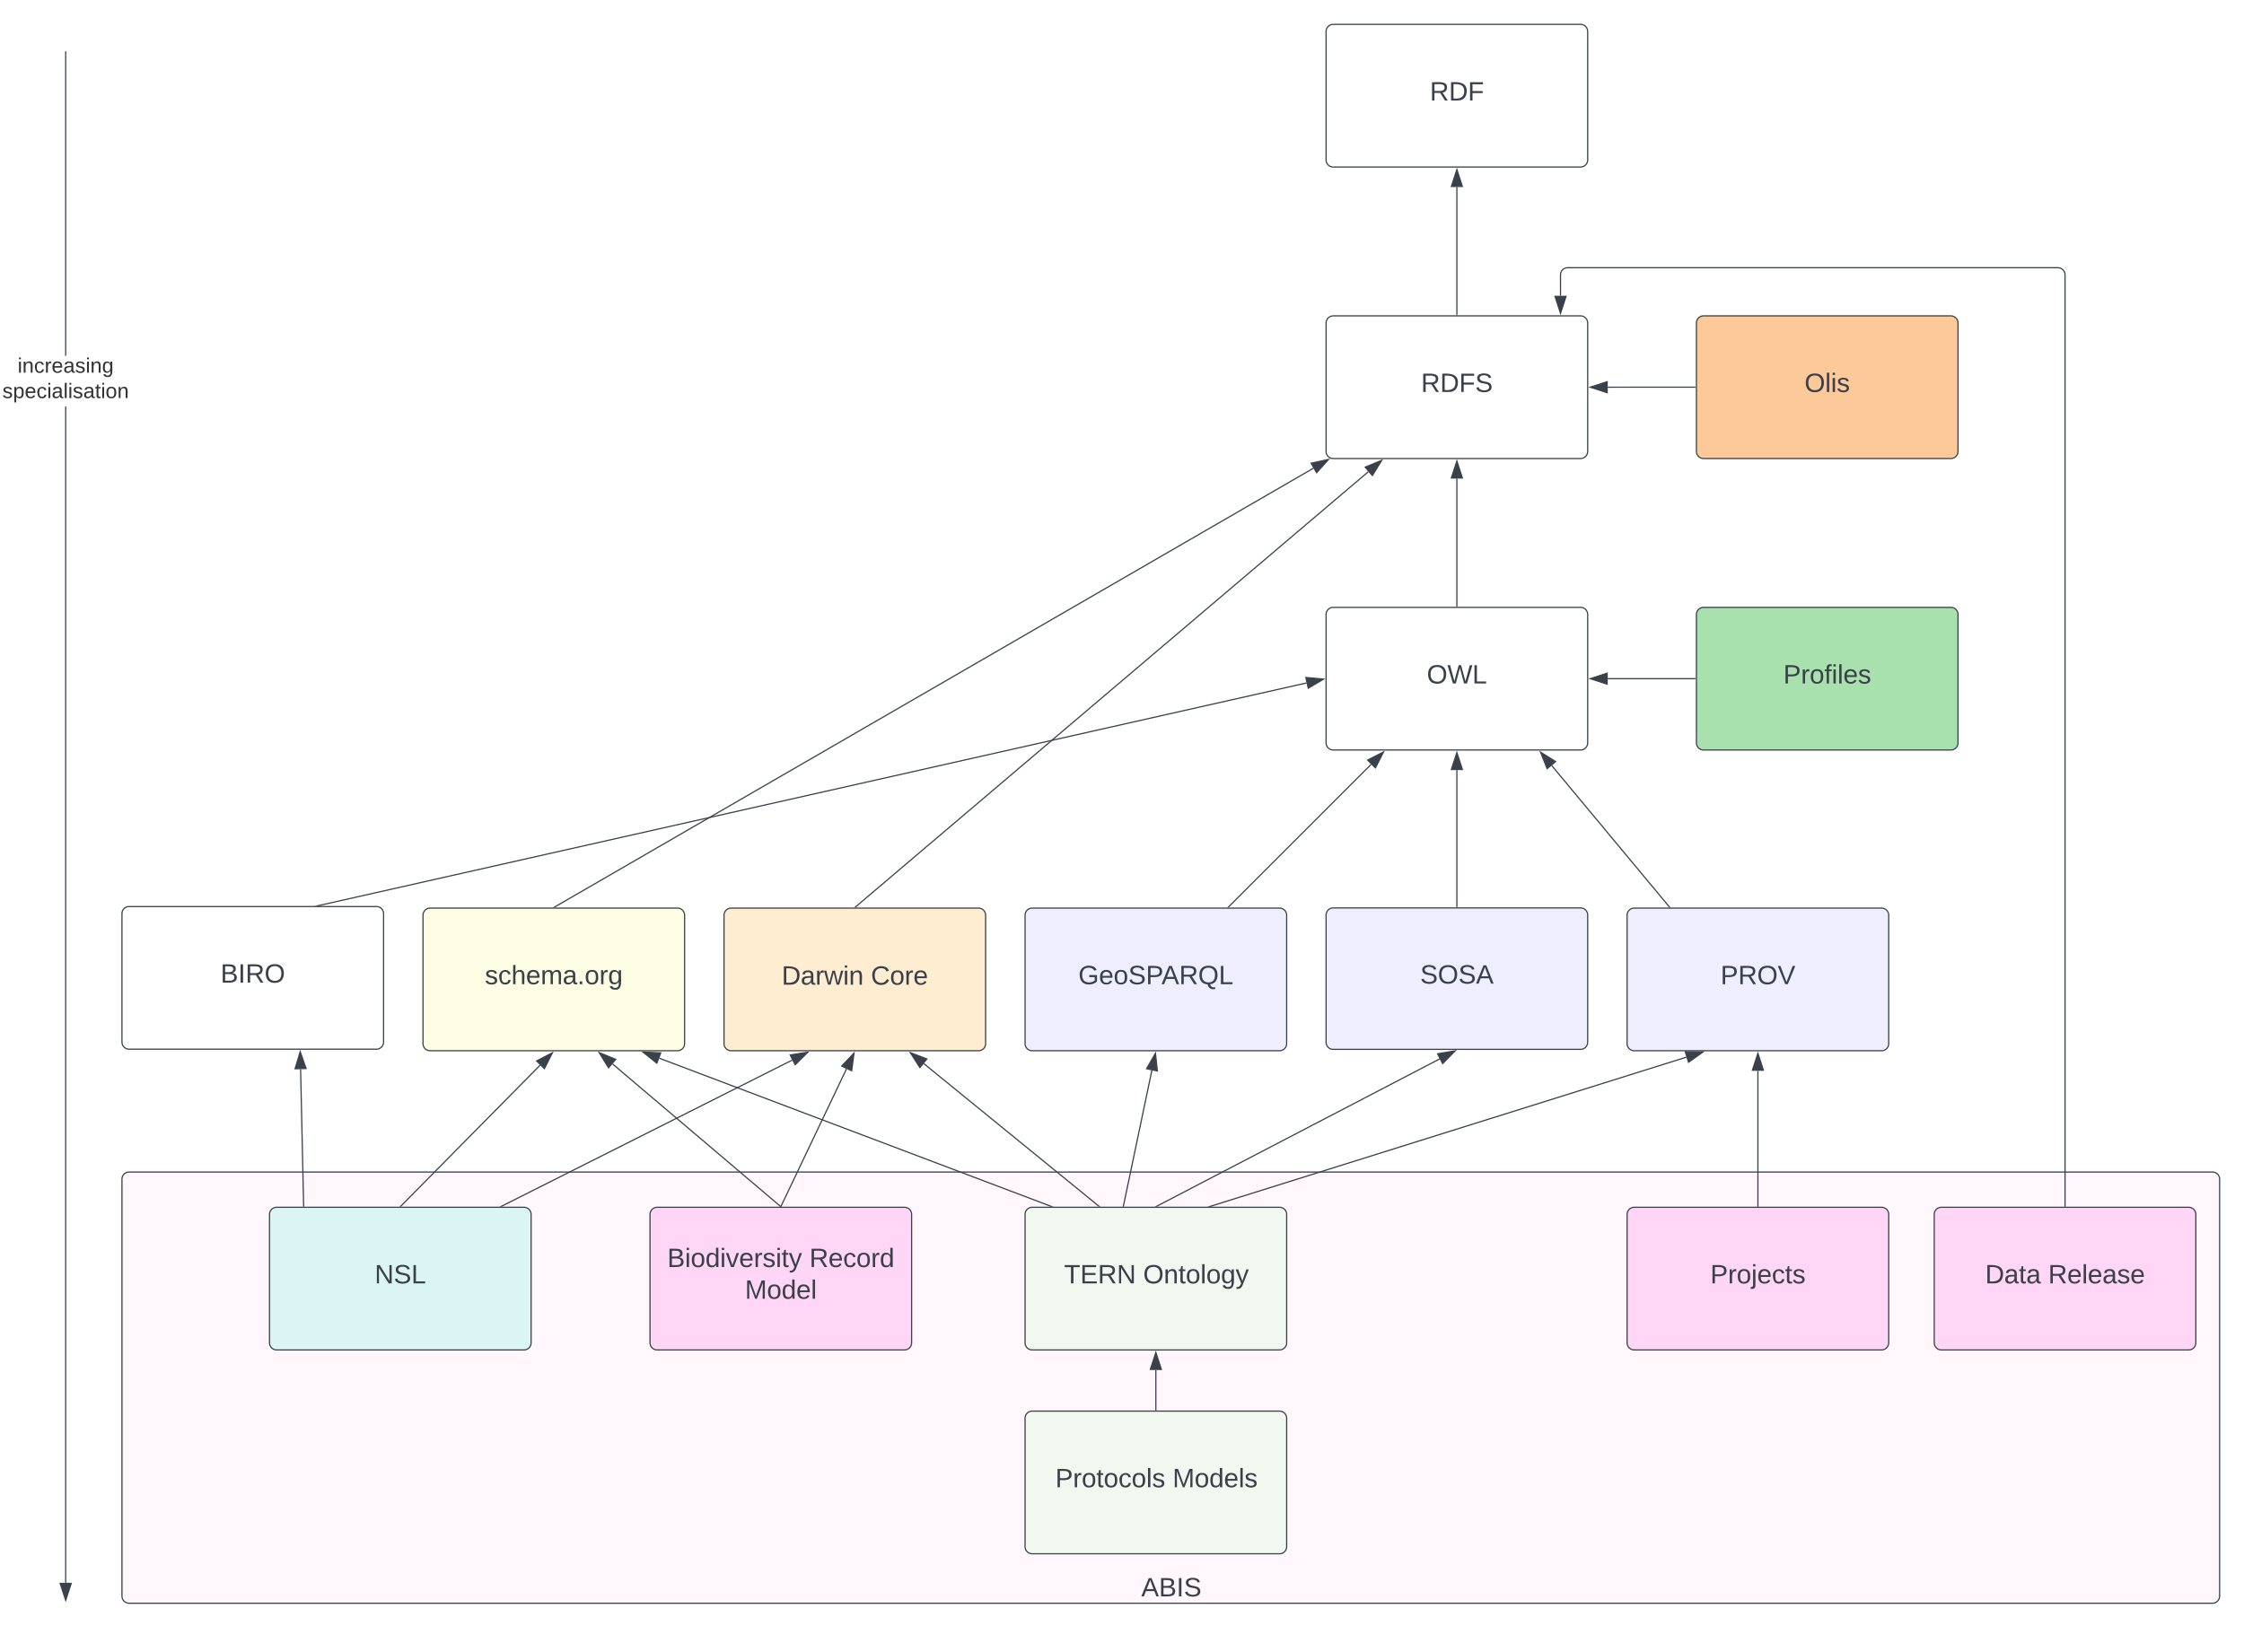 <svg xmlns="http://www.w3.org/2000/svg" xmlns:xlink="http://www.w3.org/1999/xlink" xmlns:lucid="lucid" width="1887.16" height="1389.86"><g transform="translate(666.657 302.297)" lucid:page-tab-id="GfvYW2tFSKGS"><path d="M-1000-500h2500v2000h-2500z" fill="#fff"/><path d="M-564.08 689.64a6 6 0 0 1 6-6H1194a6 6 0 0 1 6 6v350.73a6 6 0 0 1-6 6H-558.08a6 6 0 0 1-6-6z" stroke="#3a414a" fill="#fff0fb" fill-opacity=".5"/><use xlink:href="#a" transform="matrix(1,0,0,1,-559.079,688.64) translate(852.191 351.982)"/><path d="M195.4 719.3a6 6 0 0 1 6-6h208a6 6 0 0 1 6 6v108a6 6 0 0 1-6 6h-208a6 6 0 0 1-6-6z" stroke="#3a414a" fill="#e3fae3" fill-opacity=".5"/><use xlink:href="#b" transform="matrix(1,0,0,1,200.393,718.286) translate(27.846 59.028)"/><use xlink:href="#c" transform="matrix(1,0,0,1,200.393,718.286) translate(94.327 59.028)"/><path d="M-310.92 467.62a6 6 0 0 1 6-6h208a6 6 0 0 1 6 6v108a6 6 0 0 1-6 6h-208a6 6 0 0 1-6-6z" stroke="#3a414a" fill="#fcfcca" fill-opacity=".5"/><use xlink:href="#d" transform="matrix(1,0,0,1,-305.922,466.624) translate(47.037 59.028)"/><path d="M-57.77 467.62a6 6 0 0 1 6-6h208a6 6 0 0 1 6 6v108a6 6 0 0 1-6 6h-208a6 6 0 0 1-6-6z" stroke="#3a414a" fill="#ffdda6" fill-opacity=".5"/><use xlink:href="#e" transform="matrix(1,0,0,1,-52.765,466.624) translate(43.457 59.403)"/><use xlink:href="#f" transform="matrix(1,0,0,1,-52.765,466.624) translate(118.519 59.403)"/><path d="M448.55 467.46a6 6 0 0 1 6-6h208a6 6 0 0 1 6 6v107a6 6 0 0 1-6 6h-208a6 6 0 0 1-6-6z" stroke="#3a414a" fill="#dedeff" fill-opacity=".5"/><use xlink:href="#g" transform="matrix(1,0,0,1,453.55,466.457) translate(74.136 58.653)"/><path d="M701.7 467.62a6 6 0 0 1 6-6h208a6 6 0 0 1 6 6v108a6 6 0 0 1-6 6h-208a6 6 0 0 1-6-6z" stroke="#3a414a" fill="#dedeff" fill-opacity=".5"/><use xlink:href="#h" transform="matrix(1,0,0,1,706.707,466.624) translate(73.549 59.028)"/><path d="M195.4 467.62a6 6 0 0 1 6-6h208a6 6 0 0 1 6 6v108a6 6 0 0 1-6 6h-208a6 6 0 0 1-6-6z" stroke="#3a414a" fill="#dedeff" fill-opacity=".5"/><use xlink:href="#i" transform="matrix(1,0,0,1,200.393,466.624) translate(39.815 59.028)"/><path d="M760-30.59a6 6 0 0 1 6-5.98h208a6 6 0 0 1 6 6v108a6 6 0 0 1-6 6H766a6 6 0 0 1-6-6z" stroke="#3a414a" fill="#fc9432" fill-opacity=".5"/><use xlink:href="#j" transform="matrix(1,0,0,1,765,-31.585) translate(85.926 59.028)"/><path d="M760 214.63a6 6 0 0 1 6-6h208a6 6 0 0 1 6 6v108a6 6 0 0 1-6 6H766a6 6 0 0 1-6-6z" stroke="#3a414a" fill="#54c45e" fill-opacity=".5"/><use xlink:href="#k" transform="matrix(1,0,0,1,765,213.628) translate(68.056 59.028)"/><path d="M-440 719.3a6 6 0 0 1 6-6h208a6 6 0 0 1 6 6v108a6 6 0 0 1-6 6h-208a6 6 0 0 1-6-6z" stroke="#3a414a" fill="#b8f5ed" fill-opacity=".5"/><use xlink:href="#l" transform="matrix(1,0,0,1,-435,718.286) translate(83.426 59.028)"/><path d="M701.7 719.3a6 6 0 0 1 6-6h208a6 6 0 0 1 6 6v108a6 6 0 0 1-6 6h-208a6 6 0 0 1-6-6z" stroke="#3a414a" fill="#ffd6f5"/><use xlink:href="#m" transform="matrix(1,0,0,1,706.707,718.286) translate(64.938 59.028)"/><path d="M960 719.3a6 6 0 0 1 6-6h208a6 6 0 0 1 6 6v108a6 6 0 0 1-6 6H966a6 6 0 0 1-6-6z" stroke="#3a414a" fill="#ffd6f5"/><use xlink:href="#n" transform="matrix(1,0,0,1,965,718.286) translate(37.809 59.028)"/><use xlink:href="#o" transform="matrix(1,0,0,1,965,718.286) translate(90.833 59.028)"/><path d="M350.78 712.64l400.75-125.62" stroke="#3a414a" fill="none"/><path d="M350.84 712.8h-2.13l1.95-.62z" stroke="#3a414a" stroke-width=".05" fill="#3a414a"/><path d="M765.6 582.6l-12.2 8.7-2.78-8.85z" stroke="#3a414a" fill="#3a414a"/><path d="M278.1 712.3l23.93-114.14" stroke="#3a414a" fill="none"/><path d="M278.57 712.38l-.08.4h-1l.14-.6z" stroke="#3a414a" stroke-width=".05" fill="#3a414a"/><path d="M305.06 583.7l1.6 14.92-9.06-1.9z" stroke="#3a414a" fill="#3a414a"/><path d="M448.55 214.63a6 6 0 0 1 6-6h208a6 6 0 0 1 6 6v108a6 6 0 0 1-6 6h-208a6 6 0 0 1-6-6z" stroke="#3a414a" fill="#fff"/><use xlink:href="#p" transform="matrix(1,0,0,1,453.55,213.628) translate(79.722 59.028)"/><path d="M448.55-30.59a6 6 0 0 1 6-5.98h208a6 6 0 0 1 6 6v108a6 6 0 0 1-6 6h-208a6 6 0 0 1-6-6z" stroke="#3a414a" fill="#fff"/><use xlink:href="#q" transform="matrix(1,0,0,1,453.55,-31.585) translate(74.846 59.028)"/><path d="M448.55-275.8a6 6 0 0 1 6-6h208a6 6 0 0 1 6 6v108a6 6 0 0 1-6 6h-208a6 6 0 0 1-6-6z" stroke="#3a414a" fill="#fff"/><use xlink:href="#r" transform="matrix(1,0,0,1,453.55,-276.797) translate(82.253 59.028)"/><path d="M366.37 460.77L486.43 340.7" stroke="#3a414a" fill="none"/><path d="M366.7 461.1v.02h-1.36l.7-.7z" stroke="#3a414a" stroke-width=".05" fill="#3a414a"/><path d="M496.87 330.27l-6.8 13.37-6.57-6.56z" stroke="#3a414a" fill="#3a414a"/><path d="M558.55 207.63V100.3" stroke="#3a414a" fill="none"/><path d="M559.02 208.13h-.94v-.5h.94z" stroke="#3a414a" stroke-width=".05" fill="#3a414a"/><path d="M558.55 85.53l4.63 14.27h-9.26z" stroke="#3a414a" fill="#3a414a"/><path d="M558.55-37.59V-144.9" stroke="#3a414a" fill="none"/><path d="M559.02-37.09l-.94.02v-.52h.94z" stroke="#3a414a" stroke-width=".05" fill="#3a414a"/><path d="M558.55-159.68l4.63 14.27h-9.26z" stroke="#3a414a" fill="#3a414a"/><path d="M305.84 712.56l238.18-124.04" stroke="#3a414a" fill="none"/><path d="M305.97 712.8h-1.6l1.26-.67z" stroke="#3a414a" stroke-width=".05" fill="#3a414a"/><path d="M557.1 581.7l-10.5 10.7-4.28-8.22z" stroke="#3a414a" fill="#3a414a"/><path d="M257.6 712.47l-147.32-120" stroke="#3a414a" fill="none"/><path d="M258.75 712.8h-1.4l.55-.7z" stroke="#3a414a" stroke-width=".05" fill="#3a414a"/><path d="M98.83 583.14l14 5.42-5.87 7.2z" stroke="#3a414a" fill="#3a414a"/><path d="M811.7 712.3V598.5" stroke="#3a414a" fill="none"/><path d="M812.18 712.8h-.95v-.53h.95z" stroke="#3a414a" stroke-width=".05" fill="#3a414a"/><path d="M811.7 583.74l4.64 14.27h-9.27z" stroke="#3a414a" fill="#3a414a"/><path d="M1070 712.3V-71.1a6 6 0 0 0-6-5.98H651.7a6 6 0 0 0-6 6v17.6" stroke="#3a414a" fill="none"/><path d="M1070.47 712.8h-.94v-.53h.94z" stroke="#3a414a" stroke-width=".05" fill="#3a414a"/><path d="M645.7-38.7l-4.63-14.27h9.28z" stroke="#3a414a" fill="#3a414a"/><path d="M-245.13 712.56L-.47 589.5" stroke="#3a414a" fill="none"/><path d="M-245 712.8h-1.63l1.3-.67z" stroke="#3a414a" stroke-width=".05" fill="#3a414a"/><path d="M12.72 582.85L2.06 593.4l-4.17-8.28z" stroke="#3a414a" fill="#3a414a"/><path d="M-200.5 460.87L437.86 91.6" stroke="#3a414a" fill="none"/><path d="M-200.33 461.12h-1.54l1.15-.66z" stroke="#3a414a" stroke-width=".05" fill="#3a414a"/><path d="M450.63 84.2L440.6 95.35l-4.64-8.02z" stroke="#3a414a" fill="#3a414a"/><path d="M217.53 712.6l-329.7-124.68" stroke="#3a414a" fill="none"/><path d="M219.34 712.8h-1.9l.25-.64z" stroke="#3a414a" stroke-width=".05" fill="#3a414a"/><path d="M-125.98 582.7l14.98.7-3.28 8.68z" stroke="#3a414a" fill="#3a414a"/><path d="M558.55 460.46V345.5" stroke="#3a414a" fill="none"/><path d="M559.02 460.96h-.94v-.52h.94z" stroke="#3a414a" stroke-width=".05" fill="#3a414a"/><path d="M558.55 330.75l4.63 14.26h-9.26z" stroke="#3a414a" fill="#3a414a"/><path d="M737.33 460.74l-99-119.02" stroke="#3a414a" fill="none"/><path d="M738.26 461.12h-1.23l-.08-.1.73-.6z" stroke="#3a414a" stroke-width=".05" fill="#3a414a"/><path d="M628.9 330.37l12.68 8-7.13 5.93z" stroke="#3a414a" fill="#3a414a"/><path d="M759 23.41l-73.57.02" stroke="#3a414a" fill="none"/><path d="M759.5 23.9h-.5v-.96h.5z" stroke="#3a414a" stroke-width=".05" fill="#3a414a"/><path d="M670.67 23.41l14.26-4.62v9.27z" stroke="#3a414a" fill="#3a414a"/><path d="M759 268.63h-73.57" stroke="#3a414a" fill="none"/><path d="M759.5 269.1h-.5v-.95h.5z" stroke="#3a414a" stroke-width=".05" fill="#3a414a"/><path d="M670.67 268.63l14.26-4.64v9.26z" stroke="#3a414a" fill="#3a414a"/><path d="M-564.08 466.3a6 6 0 0 1 6-6h208a6 6 0 0 1 6 6v108a6 6 0 0 1-6 6h-208a6 6 0 0 1-6-6z" stroke="#3a414a" fill="#fff"/><use xlink:href="#s" transform="matrix(1,0,0,1,-559.079,465.29) translate(77.87 59.028)"/><path d="M-411.3 712.3l-2.56-115.13" stroke="#3a414a" fill="none"/><path d="M-410.83 712.8h-.95v-.52l.94-.02z" stroke="#3a414a" stroke-width=".05" fill="#3a414a"/><path d="M-414.2 582.4l4.96 14.17-9.27.2z" stroke="#3a414a" fill="#3a414a"/><path d="M-399.54 459.68l831.6-187.45" stroke="#3a414a" fill="none"/><path d="M-399.5 459.8h-2.68l2.55-.6z" stroke="#3a414a" stroke-width=".05" fill="#3a414a"/><path d="M446.47 268.98l-12.9 7.66-2.03-9.04z" stroke="#3a414a" fill="#3a414a"/><path d="M-329.65 712.43l117.2-118.65" stroke="#3a414a" fill="none"/><path d="M-329.3 712.75l-.03.04h-1.34l.7-.7z" stroke="#3a414a" stroke-width=".05" fill="#3a414a"/><path d="M-202.06 583.27l-6.73 13.4-6.58-6.5z" stroke="#3a414a" fill="#3a414a"/><path d="M-610.95 1029.18h-.95V39.68h.95zm0-1032.16h-.95v-255.68h.95z" stroke="#3a414a" stroke-width=".05" fill="#3a414a"/><path d="M-610.95-258.65h-.95v-.5h.95z" stroke="#3a414a" stroke-width=".05" fill="#3a414a"/><path d="M-611.42 1043.95l-4.64-14.27h9.27z" fill="#3a414a"/><path d="M-611.42 1045.48l-5.3-16.27h10.6zm-3.98-15.32l3.98 12.25 3.98-12.24z" stroke="#3a414a" stroke-width=".05" fill="#3a414a"/><use xlink:href="#t" transform="matrix(1,0,0,1,-664.657,-2.984) translate(12.82 14.222)"/><use xlink:href="#u" transform="matrix(1,0,0,1,-664.657,-2.984) translate(0.005 35.556)"/><path d="M-120 719.3a6 6 0 0 1 6-6H94a6 6 0 0 1 6 6v108a6 6 0 0 1-6 6h-208a6 6 0 0 1-6-6z" stroke="#3a414a" fill="#ffd6f5"/><use xlink:href="#v" transform="matrix(1,0,0,1,-115,718.286) translate(9.506 45.278)"/><use xlink:href="#w" transform="matrix(1,0,0,1,-115,718.286) translate(129.012 45.278)"/><use xlink:href="#x" transform="matrix(1,0,0,1,-115,718.286) translate(74.815 71.944)"/><path d="M-10.38 712.46L-151.5 592.72" stroke="#3a414a" fill="none"/><path d="M-9.27 712.8h-1.4l.6-.7z" stroke="#3a414a" stroke-width=".05" fill="#3a414a"/><path d="M-162.77 583.17l13.88 5.7-6 7.06z" stroke="#3a414a" fill="#3a414a"/><path d="M195.4 890.77a6 6 0 0 1 6-6h208a6 6 0 0 1 6 6v108a6 6 0 0 1-6 6h-208a6 6 0 0 1-6-6z" stroke="#3a414a" fill="#e3fae3" fill-opacity=".5"/><use xlink:href="#y" transform="matrix(1,0,0,1,200.393,889.767) translate(20.438 59.028)"/><use xlink:href="#z" transform="matrix(1,0,0,1,200.393,889.767) translate(119.08 59.028)"/><path d="M305.4 883.77v-33.6" stroke="#3a414a" fill="none"/><path d="M305.87 884.27h-.95v-.52h.95z" stroke="#3a414a" stroke-width=".05" fill="#3a414a"/><path d="M305.4 835.4l4.63 14.27h-9.27z" stroke="#3a414a" fill="#3a414a"/><path d="M-9.79 712.34l55-115.43" stroke="#3a414a" fill="none"/><path d="M-9.35 712.53l-.12.26h-1.06l.32-.68z" stroke="#3a414a" stroke-width=".05" fill="#3a414a"/><path d="M51.54 583.58l-1.95 14.88-8.38-4z" stroke="#3a414a" fill="#3a414a"/><path d="M52.62 460.8L484.08 94.52" stroke="#3a414a" fill="none"/><path d="M52.9 461.12h-1.4l.82-.7z" stroke="#3a414a" stroke-width=".05" fill="#3a414a"/><path d="M495.33 84.96l-7.87 12.77-6-7.07z" stroke="#3a414a" fill="#3a414a"/><defs><path fill="#3a414a" d="M205 0l-28-72H64L36 0H1l101-248h38L239 0h-34zm-38-99l-47-123c-12 45-31 82-46 123h93" id="A"/><path fill="#3a414a" d="M160-131c35 5 61 23 61 61C221 17 115-2 30 0v-248c76 3 177-17 177 60 0 33-19 50-47 57zm-97-11c50-1 110 9 110-42 0-47-63-36-110-37v79zm0 115c55-2 124 14 124-45 0-56-70-42-124-44v89" id="B"/><path fill="#3a414a" d="M33 0v-248h34V0H33" id="C"/><path fill="#3a414a" d="M185-189c-5-48-123-54-124 2 14 75 158 14 163 119 3 78-121 87-175 55-17-10-28-26-33-46l33-7c5 56 141 63 141-1 0-78-155-14-162-118-5-82 145-84 179-34 5 7 8 16 11 25" id="D"/><g id="a"><use transform="matrix(0.062,0,0,0.062,0,0)" xlink:href="#A"/><use transform="matrix(0.062,0,0,0.062,14.815,0)" xlink:href="#B"/><use transform="matrix(0.062,0,0,0.062,29.63,0)" xlink:href="#C"/><use transform="matrix(0.062,0,0,0.062,35.802,0)" xlink:href="#D"/></g><path fill="#3a414a" d="M127-220V0H93v-220H8v-28h204v28h-85" id="E"/><path fill="#3a414a" d="M30 0v-248h187v28H63v79h144v27H63v87h162V0H30" id="F"/><path fill="#3a414a" d="M233-177c-1 41-23 64-60 70L243 0h-38l-65-103H63V0H30v-248c88 3 205-21 203 71zM63-129c60-2 137 13 137-47 0-61-80-42-137-45v92" id="G"/><path fill="#3a414a" d="M190 0L58-211 59 0H30v-248h39L202-35l-2-213h31V0h-41" id="H"/><g id="b"><use transform="matrix(0.062,0,0,0.062,0,0)" xlink:href="#E"/><use transform="matrix(0.062,0,0,0.062,13.519,0)" xlink:href="#F"/><use transform="matrix(0.062,0,0,0.062,28.333,0)" xlink:href="#G"/><use transform="matrix(0.062,0,0,0.062,44.321,0)" xlink:href="#H"/></g><path fill="#3a414a" d="M140-251c81 0 123 46 123 126C263-46 219 4 140 4 59 4 17-45 17-125s42-126 123-126zm0 227c63 0 89-41 89-101s-29-99-89-99c-61 0-89 39-89 99S79-25 140-24" id="I"/><path fill="#3a414a" d="M117-194c89-4 53 116 60 194h-32v-121c0-31-8-49-39-48C34-167 62-67 57 0H25l-1-190h30c1 10-1 24 2 32 11-22 29-35 61-36" id="J"/><path fill="#3a414a" d="M59-47c-2 24 18 29 38 22v24C64 9 27 4 27-40v-127H5v-23h24l9-43h21v43h35v23H59v120" id="K"/><path fill="#3a414a" d="M100-194c62-1 85 37 85 99 1 63-27 99-86 99S16-35 15-95c0-66 28-99 85-99zM99-20c44 1 53-31 53-75 0-43-8-75-51-75s-53 32-53 75 10 74 51 75" id="L"/><path fill="#3a414a" d="M24 0v-261h32V0H24" id="M"/><path fill="#3a414a" d="M177-190C167-65 218 103 67 71c-23-6-38-20-44-43l32-5c15 47 100 32 89-28v-30C133-14 115 1 83 1 29 1 15-40 15-95c0-56 16-97 71-98 29-1 48 16 59 35 1-10 0-23 2-32h30zM94-22c36 0 50-32 50-73 0-42-14-75-50-75-39 0-46 34-46 75s6 73 46 73" id="N"/><path fill="#3a414a" d="M179-190L93 31C79 59 56 82 12 73V49c39 6 53-20 64-50L1-190h34L92-34l54-156h33" id="O"/><g id="c"><use transform="matrix(0.062,0,0,0.062,0,0)" xlink:href="#I"/><use transform="matrix(0.062,0,0,0.062,17.284,0)" xlink:href="#J"/><use transform="matrix(0.062,0,0,0.062,29.63,0)" xlink:href="#K"/><use transform="matrix(0.062,0,0,0.062,35.802,0)" xlink:href="#L"/><use transform="matrix(0.062,0,0,0.062,48.148,0)" xlink:href="#M"/><use transform="matrix(0.062,0,0,0.062,53.025,0)" xlink:href="#L"/><use transform="matrix(0.062,0,0,0.062,65.37,0)" xlink:href="#N"/><use transform="matrix(0.062,0,0,0.062,77.716,0)" xlink:href="#O"/></g><path fill="#3a414a" d="M135-143c-3-34-86-38-87 0 15 53 115 12 119 90S17 21 10-45l28-5c4 36 97 45 98 0-10-56-113-15-118-90-4-57 82-63 122-42 12 7 21 19 24 35" id="P"/><path fill="#3a414a" d="M96-169c-40 0-48 33-48 73s9 75 48 75c24 0 41-14 43-38l32 2c-6 37-31 61-74 61-59 0-76-41-82-99-10-93 101-131 147-64 4 7 5 14 7 22l-32 3c-4-21-16-35-41-35" id="Q"/><path fill="#3a414a" d="M106-169C34-169 62-67 57 0H25v-261h32l-1 103c12-21 28-36 61-36 89 0 53 116 60 194h-32v-121c2-32-8-49-39-48" id="R"/><path fill="#3a414a" d="M100-194c63 0 86 42 84 106H49c0 40 14 67 53 68 26 1 43-12 49-29l28 8c-11 28-37 45-77 45C44 4 14-33 15-96c1-61 26-98 85-98zm52 81c6-60-76-77-97-28-3 7-6 17-6 28h103" id="S"/><path fill="#3a414a" d="M210-169c-67 3-38 105-44 169h-31v-121c0-29-5-50-35-48C34-165 62-65 56 0H25l-1-190h30c1 10-1 24 2 32 10-44 99-50 107 0 11-21 27-35 58-36 85-2 47 119 55 194h-31v-121c0-29-5-49-35-48" id="T"/><path fill="#3a414a" d="M141-36C126-15 110 5 73 4 37 3 15-17 15-53c-1-64 63-63 125-63 3-35-9-54-41-54-24 1-41 7-42 31l-33-3c5-37 33-52 76-52 45 0 72 20 72 64v82c-1 20 7 32 28 27v20c-31 9-61-2-59-35zM48-53c0 20 12 33 32 33 41-3 63-29 60-74-43 2-92-5-92 41" id="U"/><path fill="#3a414a" d="M33 0v-38h34V0H33" id="V"/><path fill="#3a414a" d="M114-163C36-179 61-72 57 0H25l-1-190h30c1 12-1 29 2 39 6-27 23-49 58-41v29" id="W"/><g id="d"><use transform="matrix(0.062,0,0,0.062,0,0)" xlink:href="#P"/><use transform="matrix(0.062,0,0,0.062,11.111,0)" xlink:href="#Q"/><use transform="matrix(0.062,0,0,0.062,22.222,0)" xlink:href="#R"/><use transform="matrix(0.062,0,0,0.062,34.568,0)" xlink:href="#S"/><use transform="matrix(0.062,0,0,0.062,46.914,0)" xlink:href="#T"/><use transform="matrix(0.062,0,0,0.062,65.37,0)" xlink:href="#U"/><use transform="matrix(0.062,0,0,0.062,77.716,0)" xlink:href="#V"/><use transform="matrix(0.062,0,0,0.062,83.889,0)" xlink:href="#L"/><use transform="matrix(0.062,0,0,0.062,96.235,0)" xlink:href="#W"/><use transform="matrix(0.062,0,0,0.062,103.58,0)" xlink:href="#N"/></g><path fill="#3a414a" d="M30-248c118-7 216 8 213 122C240-48 200 0 122 0H30v-248zM63-27c89 8 146-16 146-99s-60-101-146-95v194" id="X"/><path fill="#3a414a" d="M206 0h-36l-40-164L89 0H53L-1-190h32L70-26l43-164h34l41 164 42-164h31" id="Y"/><path fill="#3a414a" d="M24-231v-30h32v30H24zM24 0v-190h32V0H24" id="Z"/><g id="e"><use transform="matrix(0.062,0,0,0.062,0,0)" xlink:href="#X"/><use transform="matrix(0.062,0,0,0.062,15.988,0)" xlink:href="#U"/><use transform="matrix(0.062,0,0,0.062,28.333,0)" xlink:href="#W"/><use transform="matrix(0.062,0,0,0.062,35.679,0)" xlink:href="#Y"/><use transform="matrix(0.062,0,0,0.062,51.667,0)" xlink:href="#Z"/><use transform="matrix(0.062,0,0,0.062,56.543,0)" xlink:href="#J"/></g><path fill="#3a414a" d="M212-179c-10-28-35-45-73-45-59 0-87 40-87 99 0 60 29 101 89 101 43 0 62-24 78-52l27 14C228-24 195 4 139 4 59 4 22-46 18-125c-6-104 99-153 187-111 19 9 31 26 39 46" id="aa"/><g id="f"><use transform="matrix(0.062,0,0,0.062,0,0)" xlink:href="#aa"/><use transform="matrix(0.062,0,0,0.062,15.988,0)" xlink:href="#L"/><use transform="matrix(0.062,0,0,0.062,28.333,0)" xlink:href="#W"/><use transform="matrix(0.062,0,0,0.062,35.679,0)" xlink:href="#S"/></g><g id="g"><use transform="matrix(0.062,0,0,0.062,0,0)" xlink:href="#D"/><use transform="matrix(0.062,0,0,0.062,14.815,0)" xlink:href="#I"/><use transform="matrix(0.062,0,0,0.062,32.099,0)" xlink:href="#D"/><use transform="matrix(0.062,0,0,0.062,46.914,0)" xlink:href="#A"/></g><path fill="#3a414a" d="M30-248c87 1 191-15 191 75 0 78-77 80-158 76V0H30v-248zm33 125c57 0 124 11 124-50 0-59-68-47-124-48v98" id="ab"/><path fill="#3a414a" d="M137 0h-34L2-248h35l83 218 83-218h36" id="ac"/><g id="h"><use transform="matrix(0.062,0,0,0.062,0,0)" xlink:href="#ab"/><use transform="matrix(0.062,0,0,0.062,14.815,0)" xlink:href="#G"/><use transform="matrix(0.062,0,0,0.062,30.802,0)" xlink:href="#I"/><use transform="matrix(0.062,0,0,0.062,48.086,0)" xlink:href="#ac"/></g><path fill="#3a414a" d="M143 4C61 4 22-44 18-125c-5-107 100-154 193-111 17 8 29 25 37 43l-32 9c-13-25-37-40-76-40-61 0-88 39-88 99 0 61 29 100 91 101 35 0 62-11 79-27v-45h-74v-28h105v86C228-13 192 4 143 4" id="ad"/><path fill="#3a414a" d="M140-251c81 0 123 46 123 126C263-53 228-8 163 1c7 30 30 48 69 40v23c-55 16-95-15-103-61C56-3 17-48 17-125c0-80 42-126 123-126zm0 227c63 0 89-41 89-101s-29-99-89-99c-61 0-89 39-89 99S79-25 140-24" id="ae"/><path fill="#3a414a" d="M30 0v-248h33v221h125V0H30" id="af"/><g id="i"><use transform="matrix(0.062,0,0,0.062,0,0)" xlink:href="#ad"/><use transform="matrix(0.062,0,0,0.062,17.284,0)" xlink:href="#S"/><use transform="matrix(0.062,0,0,0.062,29.63,0)" xlink:href="#L"/><use transform="matrix(0.062,0,0,0.062,41.975,0)" xlink:href="#D"/><use transform="matrix(0.062,0,0,0.062,56.79,0)" xlink:href="#ab"/><use transform="matrix(0.062,0,0,0.062,69.938,0)" xlink:href="#A"/><use transform="matrix(0.062,0,0,0.062,84.753,0)" xlink:href="#G"/><use transform="matrix(0.062,0,0,0.062,100.741,0)" xlink:href="#ae"/><use transform="matrix(0.062,0,0,0.062,118.025,0)" xlink:href="#af"/></g><g id="j"><use transform="matrix(0.062,0,0,0.062,0,0)" xlink:href="#I"/><use transform="matrix(0.062,0,0,0.062,17.284,0)" xlink:href="#M"/><use transform="matrix(0.062,0,0,0.062,22.16,0)" xlink:href="#Z"/><use transform="matrix(0.062,0,0,0.062,27.037,0)" xlink:href="#P"/></g><path fill="#3a414a" d="M101-234c-31-9-42 10-38 44h38v23H63V0H32v-167H5v-23h27c-7-52 17-82 69-68v24" id="ag"/><g id="k"><use transform="matrix(0.062,0,0,0.062,0,0)" xlink:href="#ab"/><use transform="matrix(0.062,0,0,0.062,14.815,0)" xlink:href="#W"/><use transform="matrix(0.062,0,0,0.062,22.16,0)" xlink:href="#L"/><use transform="matrix(0.062,0,0,0.062,34.506,0)" xlink:href="#ag"/><use transform="matrix(0.062,0,0,0.062,40.679,0)" xlink:href="#Z"/><use transform="matrix(0.062,0,0,0.062,45.556,0)" xlink:href="#M"/><use transform="matrix(0.062,0,0,0.062,50.432,0)" xlink:href="#S"/><use transform="matrix(0.062,0,0,0.062,62.778,0)" xlink:href="#P"/></g><g id="l"><use transform="matrix(0.062,0,0,0.062,0,0)" xlink:href="#H"/><use transform="matrix(0.062,0,0,0.062,15.988,0)" xlink:href="#D"/><use transform="matrix(0.062,0,0,0.062,30.802,0)" xlink:href="#af"/></g><path fill="#3a414a" d="M24-231v-30h32v30H24zM-9 49c24 4 33-6 33-30v-209h32V24c2 40-23 58-65 49V49" id="ah"/><g id="m"><use transform="matrix(0.062,0,0,0.062,0,0)" xlink:href="#ab"/><use transform="matrix(0.062,0,0,0.062,14.815,0)" xlink:href="#W"/><use transform="matrix(0.062,0,0,0.062,22.16,0)" xlink:href="#L"/><use transform="matrix(0.062,0,0,0.062,34.506,0)" xlink:href="#ah"/><use transform="matrix(0.062,0,0,0.062,39.383,0)" xlink:href="#S"/><use transform="matrix(0.062,0,0,0.062,51.728,0)" xlink:href="#Q"/><use transform="matrix(0.062,0,0,0.062,62.84,0)" xlink:href="#K"/><use transform="matrix(0.062,0,0,0.062,69.012,0)" xlink:href="#P"/></g><g id="n"><use transform="matrix(0.062,0,0,0.062,0,0)" xlink:href="#X"/><use transform="matrix(0.062,0,0,0.062,15.988,0)" xlink:href="#U"/><use transform="matrix(0.062,0,0,0.062,28.333,0)" xlink:href="#K"/><use transform="matrix(0.062,0,0,0.062,34.506,0)" xlink:href="#U"/></g><g id="o"><use transform="matrix(0.062,0,0,0.062,0,0)" xlink:href="#G"/><use transform="matrix(0.062,0,0,0.062,15.988,0)" xlink:href="#S"/><use transform="matrix(0.062,0,0,0.062,28.333,0)" xlink:href="#M"/><use transform="matrix(0.062,0,0,0.062,33.21,0)" xlink:href="#S"/><use transform="matrix(0.062,0,0,0.062,45.556,0)" xlink:href="#U"/><use transform="matrix(0.062,0,0,0.062,57.901,0)" xlink:href="#P"/><use transform="matrix(0.062,0,0,0.062,69.012,0)" xlink:href="#S"/></g><path fill="#3a414a" d="M266 0h-40l-56-210L115 0H75L2-248h35L96-30l15-64 43-154h32l59 218 59-218h35" id="ai"/><g id="p"><use transform="matrix(0.062,0,0,0.062,0,0)" xlink:href="#I"/><use transform="matrix(0.062,0,0,0.062,17.284,0)" xlink:href="#ai"/><use transform="matrix(0.062,0,0,0.062,38.21,0)" xlink:href="#af"/></g><path fill="#3a414a" d="M63-220v92h138v28H63V0H30v-248h175v28H63" id="aj"/><g id="q"><use transform="matrix(0.062,0,0,0.062,0,0)" xlink:href="#G"/><use transform="matrix(0.062,0,0,0.062,15.988,0)" xlink:href="#X"/><use transform="matrix(0.062,0,0,0.062,31.975,0)" xlink:href="#aj"/><use transform="matrix(0.062,0,0,0.062,45.494,0)" xlink:href="#D"/></g><g id="r"><use transform="matrix(0.062,0,0,0.062,0,0)" xlink:href="#G"/><use transform="matrix(0.062,0,0,0.062,15.988,0)" xlink:href="#X"/><use transform="matrix(0.062,0,0,0.062,31.975,0)" xlink:href="#aj"/></g><g id="s"><use transform="matrix(0.062,0,0,0.062,0,0)" xlink:href="#B"/><use transform="matrix(0.062,0,0,0.062,14.815,0)" xlink:href="#C"/><use transform="matrix(0.062,0,0,0.062,20.988,0)" xlink:href="#G"/><use transform="matrix(0.062,0,0,0.062,36.975,0)" xlink:href="#I"/></g><path fill="#333" d="M24-231v-30h32v30H24zM24 0v-190h32V0H24" id="ak"/><path fill="#333" d="M117-194c89-4 53 116 60 194h-32v-121c0-31-8-49-39-48C34-167 62-67 57 0H25l-1-190h30c1 10-1 24 2 32 11-22 29-35 61-36" id="al"/><path fill="#333" d="M96-169c-40 0-48 33-48 73s9 75 48 75c24 0 41-14 43-38l32 2c-6 37-31 61-74 61-59 0-76-41-82-99-10-93 101-131 147-64 4 7 5 14 7 22l-32 3c-4-21-16-35-41-35" id="am"/><path fill="#333" d="M114-163C36-179 61-72 57 0H25l-1-190h30c1 12-1 29 2 39 6-27 23-49 58-41v29" id="an"/><path fill="#333" d="M100-194c63 0 86 42 84 106H49c0 40 14 67 53 68 26 1 43-12 49-29l28 8c-11 28-37 45-77 45C44 4 14-33 15-96c1-61 26-98 85-98zm52 81c6-60-76-77-97-28-3 7-6 17-6 28h103" id="ao"/><path fill="#333" d="M141-36C126-15 110 5 73 4 37 3 15-17 15-53c-1-64 63-63 125-63 3-35-9-54-41-54-24 1-41 7-42 31l-33-3c5-37 33-52 76-52 45 0 72 20 72 64v82c-1 20 7 32 28 27v20c-31 9-61-2-59-35zM48-53c0 20 12 33 32 33 41-3 63-29 60-74-43 2-92-5-92 41" id="ap"/><path fill="#333" d="M135-143c-3-34-86-38-87 0 15 53 115 12 119 90S17 21 10-45l28-5c4 36 97 45 98 0-10-56-113-15-118-90-4-57 82-63 122-42 12 7 21 19 24 35" id="aq"/><path fill="#333" d="M177-190C167-65 218 103 67 71c-23-6-38-20-44-43l32-5c15 47 100 32 89-28v-30C133-14 115 1 83 1 29 1 15-40 15-95c0-56 16-97 71-98 29-1 48 16 59 35 1-10 0-23 2-32h30zM94-22c36 0 50-32 50-73 0-42-14-75-50-75-39 0-46 34-46 75s6 73 46 73" id="ar"/><g id="t"><use transform="matrix(0.049,0,0,0.049,0,0)" xlink:href="#ak"/><use transform="matrix(0.049,0,0,0.049,3.901,0)" xlink:href="#al"/><use transform="matrix(0.049,0,0,0.049,13.778,0)" xlink:href="#am"/><use transform="matrix(0.049,0,0,0.049,22.667,0)" xlink:href="#an"/><use transform="matrix(0.049,0,0,0.049,28.543,0)" xlink:href="#ao"/><use transform="matrix(0.049,0,0,0.049,38.42,0)" xlink:href="#ap"/><use transform="matrix(0.049,0,0,0.049,48.296,0)" xlink:href="#aq"/><use transform="matrix(0.049,0,0,0.049,57.185,0)" xlink:href="#ak"/><use transform="matrix(0.049,0,0,0.049,61.086,0)" xlink:href="#al"/><use transform="matrix(0.049,0,0,0.049,70.963,0)" xlink:href="#ar"/></g><path fill="#333" d="M115-194c55 1 70 41 70 98S169 2 115 4C84 4 66-9 55-30l1 105H24l-1-265h31l2 30c10-21 28-34 59-34zm-8 174c40 0 45-34 45-75s-6-73-45-74c-42 0-51 32-51 76 0 43 10 73 51 73" id="as"/><path fill="#333" d="M24 0v-261h32V0H24" id="at"/><path fill="#333" d="M59-47c-2 24 18 29 38 22v24C64 9 27 4 27-40v-127H5v-23h24l9-43h21v43h35v23H59v120" id="au"/><path fill="#333" d="M100-194c62-1 85 37 85 99 1 63-27 99-86 99S16-35 15-95c0-66 28-99 85-99zM99-20c44 1 53-31 53-75 0-43-8-75-51-75s-53 32-53 75 10 74 51 75" id="av"/><g id="u"><use transform="matrix(0.049,0,0,0.049,0,0)" xlink:href="#aq"/><use transform="matrix(0.049,0,0,0.049,8.889,0)" xlink:href="#as"/><use transform="matrix(0.049,0,0,0.049,18.765,0)" xlink:href="#ao"/><use transform="matrix(0.049,0,0,0.049,28.642,0)" xlink:href="#am"/><use transform="matrix(0.049,0,0,0.049,37.531,0)" xlink:href="#ak"/><use transform="matrix(0.049,0,0,0.049,41.432,0)" xlink:href="#ap"/><use transform="matrix(0.049,0,0,0.049,51.309,0)" xlink:href="#at"/><use transform="matrix(0.049,0,0,0.049,55.21,0)" xlink:href="#ak"/><use transform="matrix(0.049,0,0,0.049,59.111,0)" xlink:href="#aq"/><use transform="matrix(0.049,0,0,0.049,68,0)" xlink:href="#ap"/><use transform="matrix(0.049,0,0,0.049,77.877,0)" xlink:href="#au"/><use transform="matrix(0.049,0,0,0.049,82.815,0)" xlink:href="#ak"/><use transform="matrix(0.049,0,0,0.049,86.716,0)" xlink:href="#av"/><use transform="matrix(0.049,0,0,0.049,96.593,0)" xlink:href="#al"/></g><path fill="#3a414a" d="M85-194c31 0 48 13 60 33l-1-100h32l1 261h-30c-2-10 0-23-3-31C134-8 116 4 85 4 32 4 16-35 15-94c0-66 23-100 70-100zm9 24c-40 0-46 34-46 75 0 40 6 74 45 74 42 0 51-32 51-76 0-42-9-74-50-73" id="aw"/><path fill="#3a414a" d="M108 0H70L1-190h34L89-25l56-165h34" id="ax"/><g id="v"><use transform="matrix(0.062,0,0,0.062,0,0)" xlink:href="#B"/><use transform="matrix(0.062,0,0,0.062,14.815,0)" xlink:href="#Z"/><use transform="matrix(0.062,0,0,0.062,19.691,0)" xlink:href="#L"/><use transform="matrix(0.062,0,0,0.062,32.037,0)" xlink:href="#aw"/><use transform="matrix(0.062,0,0,0.062,44.383,0)" xlink:href="#Z"/><use transform="matrix(0.062,0,0,0.062,49.259,0)" xlink:href="#ax"/><use transform="matrix(0.062,0,0,0.062,60.37,0)" xlink:href="#S"/><use transform="matrix(0.062,0,0,0.062,72.716,0)" xlink:href="#W"/><use transform="matrix(0.062,0,0,0.062,80.062,0)" xlink:href="#P"/><use transform="matrix(0.062,0,0,0.062,91.173,0)" xlink:href="#Z"/><use transform="matrix(0.062,0,0,0.062,96.049,0)" xlink:href="#K"/><use transform="matrix(0.062,0,0,0.062,102.222,0)" xlink:href="#O"/></g><g id="w"><use transform="matrix(0.062,0,0,0.062,0,0)" xlink:href="#G"/><use transform="matrix(0.062,0,0,0.062,15.988,0)" xlink:href="#S"/><use transform="matrix(0.062,0,0,0.062,28.333,0)" xlink:href="#Q"/><use transform="matrix(0.062,0,0,0.062,39.444,0)" xlink:href="#L"/><use transform="matrix(0.062,0,0,0.062,51.79,0)" xlink:href="#W"/><use transform="matrix(0.062,0,0,0.062,59.136,0)" xlink:href="#aw"/></g><path fill="#3a414a" d="M240 0l2-218c-23 76-54 145-80 218h-23L58-218 59 0H30v-248h44l77 211c21-75 51-140 76-211h43V0h-30" id="ay"/><g id="x"><use transform="matrix(0.062,0,0,0.062,0,0)" xlink:href="#ay"/><use transform="matrix(0.062,0,0,0.062,18.457,0)" xlink:href="#L"/><use transform="matrix(0.062,0,0,0.062,30.802,0)" xlink:href="#aw"/><use transform="matrix(0.062,0,0,0.062,43.148,0)" xlink:href="#S"/><use transform="matrix(0.062,0,0,0.062,55.494,0)" xlink:href="#M"/></g><g id="y"><use transform="matrix(0.062,0,0,0.062,0,0)" xlink:href="#ab"/><use transform="matrix(0.062,0,0,0.062,14.815,0)" xlink:href="#W"/><use transform="matrix(0.062,0,0,0.062,22.16,0)" xlink:href="#L"/><use transform="matrix(0.062,0,0,0.062,34.506,0)" xlink:href="#K"/><use transform="matrix(0.062,0,0,0.062,40.679,0)" xlink:href="#L"/><use transform="matrix(0.062,0,0,0.062,53.025,0)" xlink:href="#Q"/><use transform="matrix(0.062,0,0,0.062,64.136,0)" xlink:href="#L"/><use transform="matrix(0.062,0,0,0.062,76.481,0)" xlink:href="#M"/><use transform="matrix(0.062,0,0,0.062,81.358,0)" xlink:href="#P"/></g><g id="z"><use transform="matrix(0.062,0,0,0.062,0,0)" xlink:href="#ay"/><use transform="matrix(0.062,0,0,0.062,18.457,0)" xlink:href="#L"/><use transform="matrix(0.062,0,0,0.062,30.802,0)" xlink:href="#aw"/><use transform="matrix(0.062,0,0,0.062,43.148,0)" xlink:href="#S"/><use transform="matrix(0.062,0,0,0.062,55.494,0)" xlink:href="#M"/><use transform="matrix(0.062,0,0,0.062,60.37,0)" xlink:href="#P"/></g></defs></g></svg>
